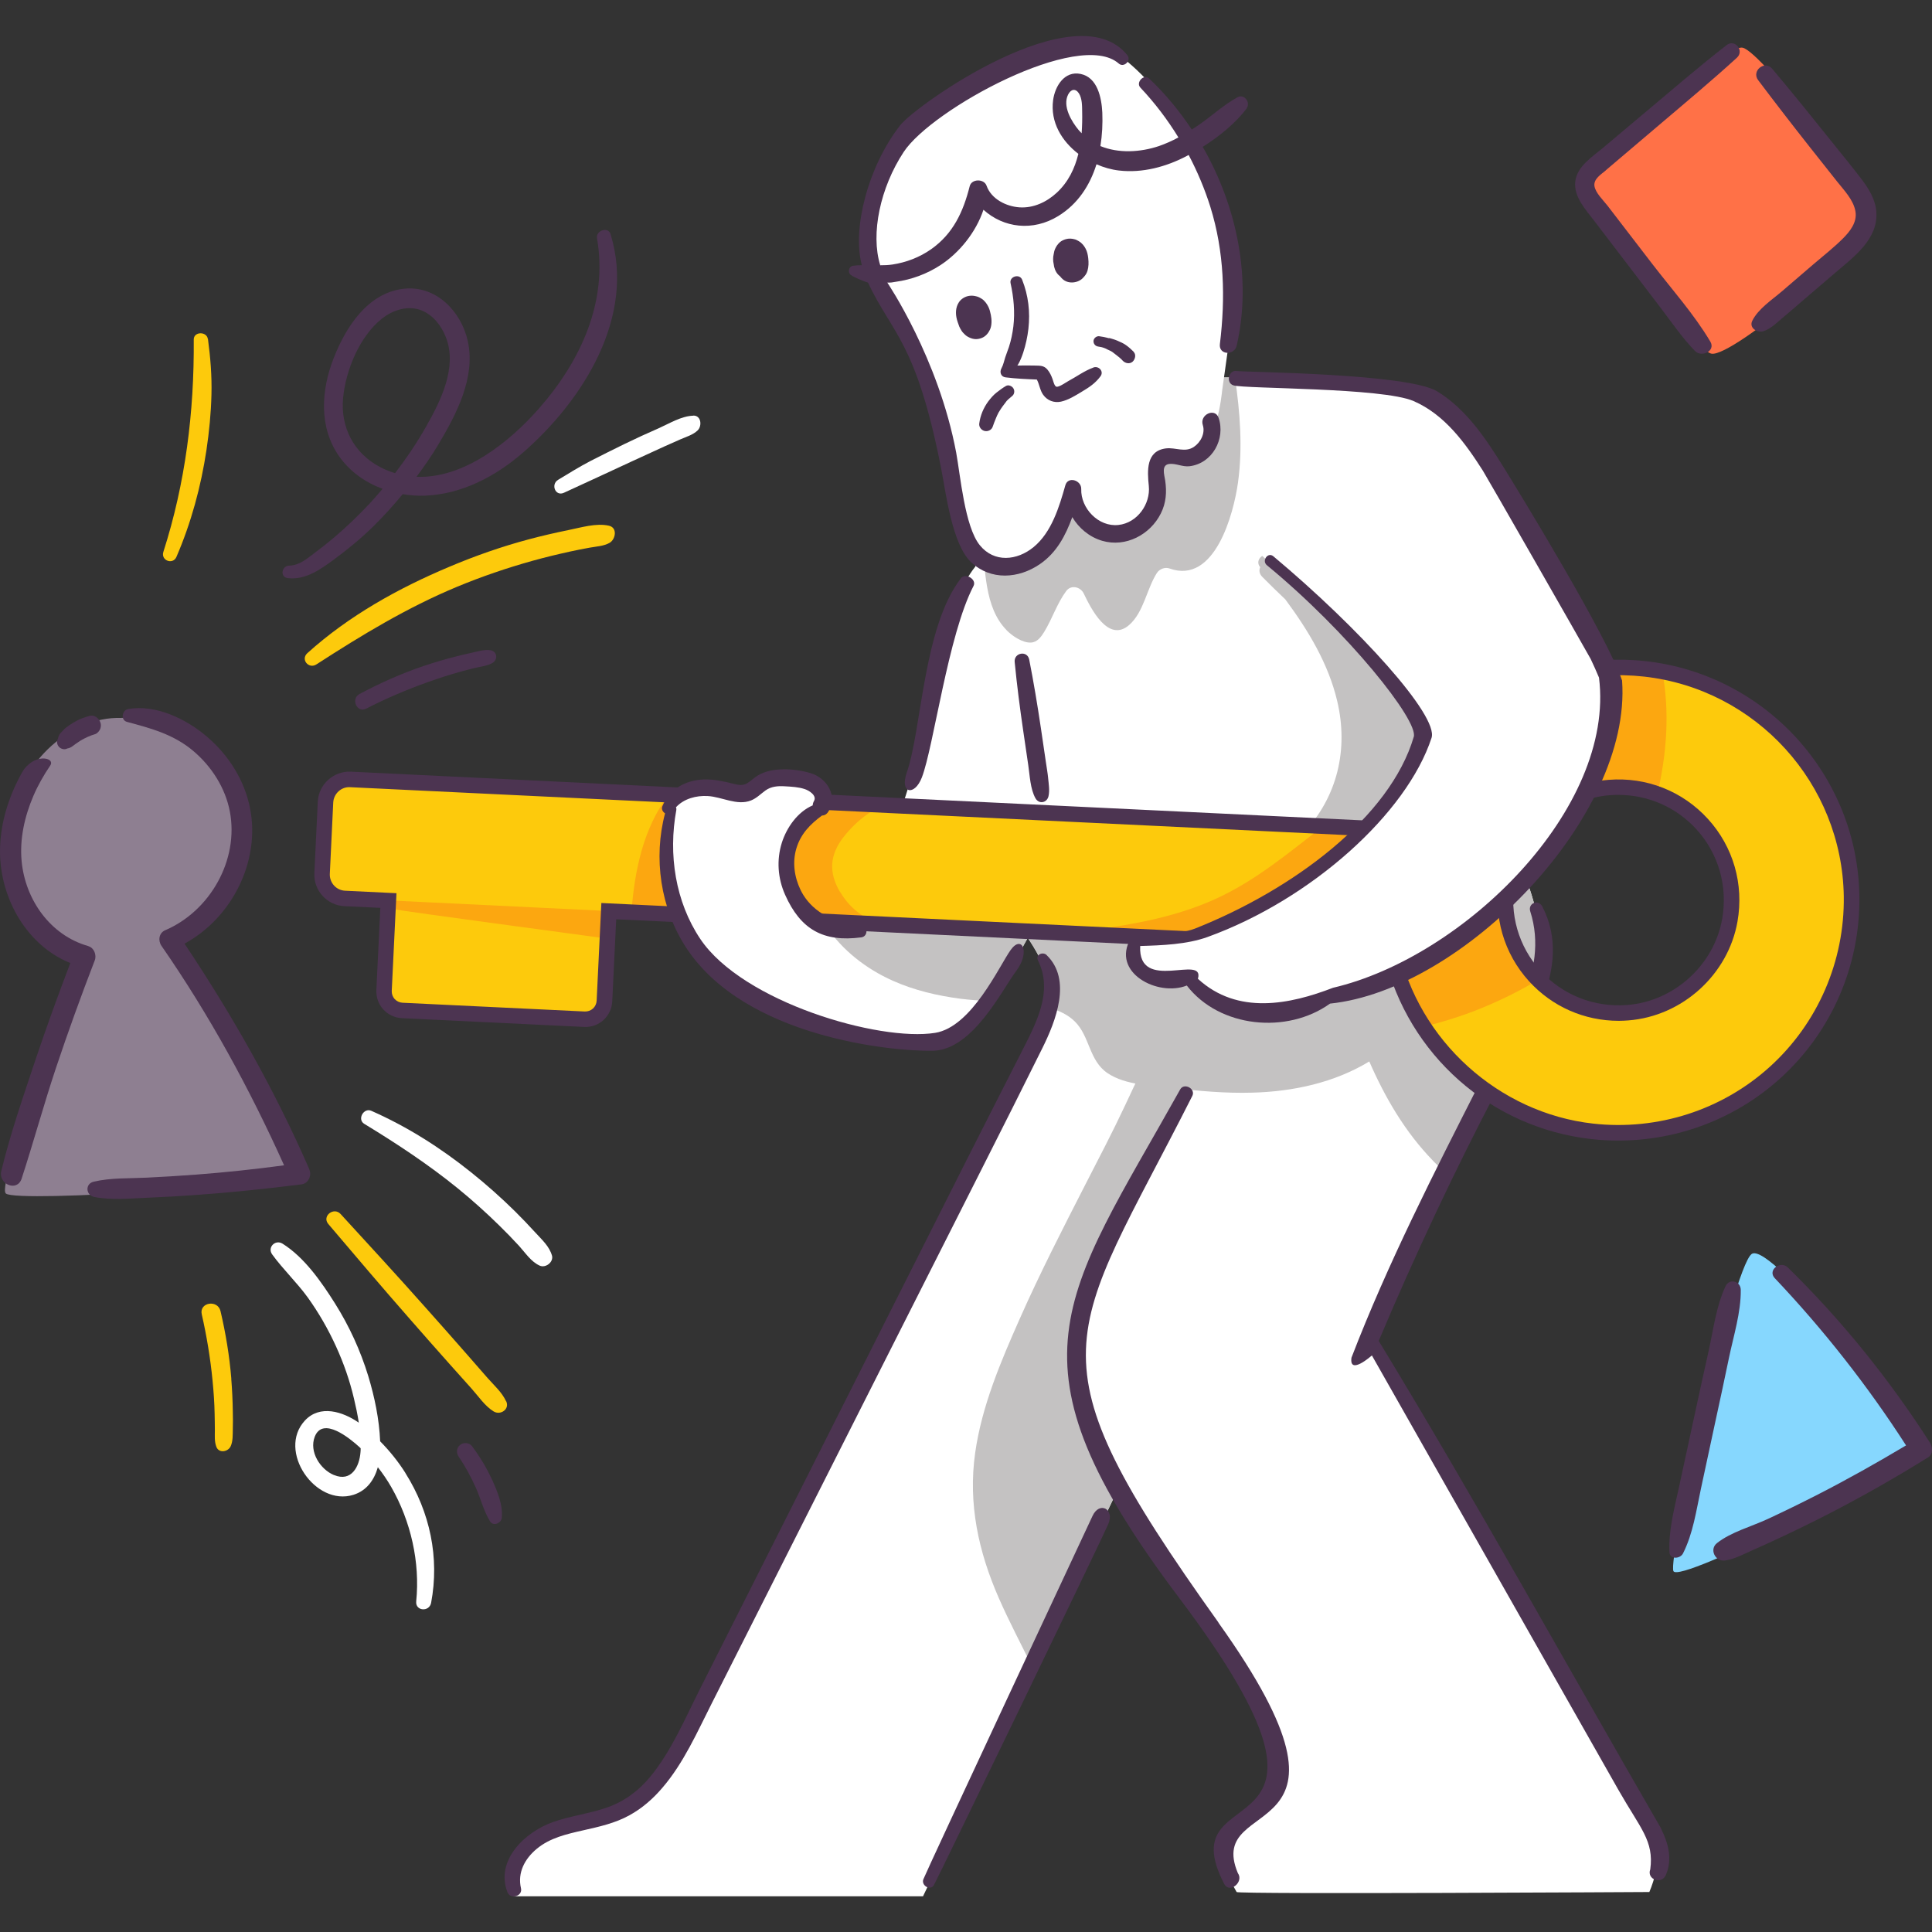 <svg width="56" height="56" viewBox="0 0 56 56" fill="none" xmlns="http://www.w3.org/2000/svg">
<rect x="0" y="0" width="56" height="56" fill="#333333" stroke="none"/>
<g clip-path="url(#clip0_2_452)">
<path d="M35.841 54.841C35.882 54.911 47.807 54.841 47.807 54.841C47.807 54.841 48.165 54.034 48.066 53.344C47.967 52.654 39.693 38.737 39.693 38.737C39.693 38.737 43.518 30.711 44.344 29.266C45.171 27.82 44.268 25.574 44.268 25.574C44.268 25.574 44.572 12.818 41.265 11.502C40.398 11.159 35.891 10.72 33.432 11.069C30.768 11.446 30.136 12.687 28.999 14.304C27.18 16.894 28.582 25.565 29.397 26.633C31.189 28.982 30.424 29.472 28.999 32.181C27.574 34.891 19.892 50.682 18.811 51.975C17.852 53.126 14.468 52.458 14.883 54.965H26.754L32.371 43.234C32.371 43.234 36.174 48.438 36.748 50.091C37.879 53.339 34.215 51.999 35.843 54.839L35.841 54.841Z" fill="white"/>
<path d="M34.362 31.188C34.359 31.152 34.353 31.118 34.346 31.082C34.333 31.008 34.312 30.931 34.288 30.86C34.233 30.704 34.157 30.558 34.067 30.419C33.952 30.239 33.819 30.073 33.675 29.915C33.286 30.605 32.948 31.318 32.612 32.038C32.25 32.811 31.854 33.566 31.464 34.326C30.805 35.614 30.143 36.903 29.557 38.227C29.006 39.47 28.456 40.761 28.265 42.116C28.058 43.587 28.36 44.974 28.952 46.323C29.251 47.004 29.6 47.663 29.929 48.33L32.315 43.348C32.155 42.982 32.009 42.613 31.876 42.251C31.536 41.314 31.302 40.336 31.255 39.337C31.207 38.308 31.455 37.415 31.905 36.498C32.401 35.493 33.006 34.529 33.45 33.501C33.725 32.865 33.977 32.163 34.452 31.646C34.411 31.606 34.377 31.556 34.362 31.496C34.342 31.419 34.357 31.334 34.355 31.253C34.355 31.23 34.355 31.208 34.355 31.188C34.355 31.195 34.359 31.226 34.355 31.188H34.362Z" fill="#C4C2C2"/>
<path d="M41.532 33.643C41.665 33.778 41.805 33.913 41.951 34.043C42.94 32.006 43.962 29.933 44.344 29.266C45.171 27.82 44.268 25.574 44.268 25.574C44.268 25.574 44.318 23.53 44.162 20.997C43.811 20.832 43.458 20.671 43.115 20.491C42.451 20.142 41.821 19.726 41.208 19.295C39.799 18.299 38.477 17.184 37.003 16.284C36.987 16.275 36.971 16.269 36.955 16.262C36.926 16.228 36.895 16.192 36.865 16.159C36.681 15.947 36.345 16.215 36.523 16.435L36.528 16.442C36.489 16.527 36.498 16.628 36.588 16.721C36.807 16.943 37.03 17.159 37.257 17.375C37.919 18.27 38.502 19.232 38.759 20.318C39.09 21.716 38.77 23.096 37.777 24.149C36.793 25.192 35.415 25.716 34.031 25.963C32.464 26.244 30.834 26.269 29.244 26.208C29.222 26.208 29.201 26.206 29.179 26.206C29.253 26.397 29.328 26.545 29.397 26.637C30.269 27.779 30.534 28.483 30.415 29.214C30.69 29.29 30.949 29.407 31.151 29.605C31.595 30.039 31.559 30.743 32.108 31.109C32.633 31.458 33.371 31.46 33.974 31.532C34.747 31.624 35.523 31.694 36.303 31.671C37.484 31.64 38.68 31.381 39.689 30.767C40.15 31.82 40.727 32.811 41.535 33.643H41.532Z" fill="#C4C2C2"/>
<path d="M29.893 26.999C29.24 28.18 28.31 29.875 27.292 30.214C26.275 30.554 22.76 29.596 21.385 28.62C20.009 27.644 19.009 26.098 19.437 23.436C19.437 23.436 19.487 22.808 20.23 22.808C20.973 22.808 21.335 23.173 21.612 23.033C21.889 22.894 22.366 22.456 23.019 22.588C23.672 22.721 24.026 22.921 23.875 23.236C23.724 23.55 22.819 23.998 22.805 25.066C22.792 26.134 23.672 27.089 24.741 26.963C24.856 26.95 25.628 25.081 26.324 22.835C26.777 21.379 27.002 19.398 27.421 18.168C27.86 16.878 28.321 16.268 28.477 16.266C30.075 16.259 29.893 26.999 29.893 26.999Z" fill="white"/>
<path d="M28.657 29.02C29.127 28.386 29.548 27.622 29.893 26.999C29.893 26.999 29.897 26.709 29.899 26.226C29.681 26.221 29.463 26.215 29.244 26.206C27.918 26.154 26.594 26.021 25.286 25.808C25.007 26.514 24.798 26.954 24.741 26.961C24.458 26.995 24.19 26.95 23.947 26.849C24.415 27.543 25.102 28.081 25.878 28.427C26.502 28.706 27.177 28.863 27.855 28.951C28.123 28.984 28.391 29.002 28.659 29.018L28.657 29.02Z" fill="#C4C2C2"/>
<path d="M29.177 18.268C29.337 18.43 29.638 18.639 29.884 18.625C30.066 18.616 30.179 18.459 30.267 18.315C30.503 17.93 30.636 17.494 30.906 17.13C31.046 16.941 31.32 17.011 31.412 17.202C31.617 17.627 32.119 18.648 32.73 18.115C33.153 17.744 33.238 17.069 33.533 16.608C33.608 16.492 33.767 16.431 33.9 16.478C35.211 16.95 35.758 14.895 35.884 13.985C36.023 12.98 35.944 11.95 35.796 10.941C34.931 10.936 34.103 10.972 33.43 11.069C30.766 11.447 30.134 12.688 28.997 14.304C28.76 14.641 28.578 15.084 28.443 15.597C28.576 16.487 28.517 17.596 29.177 18.265V18.268Z" fill="#C4C2C2"/>
<path d="M35.424 11.325C35.641 9.708 36.008 7.948 35.424 6.037C34.841 4.126 33.241 1.905 31.93 1.296C30.62 0.686 26.531 3.069 25.806 4.385C25.081 5.7 24.951 7.269 25.385 8.123C25.82 8.978 26.687 10.151 27.04 11.325C27.394 12.498 27.486 15.495 28.301 16.089C29.116 16.682 30.352 16.469 31.036 14.571C31.55 15.857 33.583 15.716 33.565 14.396C33.547 13.076 33.7 13.245 34.474 13.245C35.249 13.245 35.424 11.325 35.424 11.325Z" fill="white"/>
<path d="M35.319 47.031C29.686 39.145 30.96 38.893 34.562 31.761C34.659 31.559 34.328 31.377 34.211 31.573C30.811 37.661 28.976 39.416 34.173 46.309C40.029 54.077 33.785 51.328 35.485 54.608C35.636 54.898 36.066 54.554 35.879 54.291C34.893 51.934 40.083 53.706 35.316 47.033L35.319 47.031Z" fill="#4C3451"/>
<path d="M30.338 27.683C30.226 27.575 30.005 27.672 30.086 27.838C30.539 28.748 30.021 29.679 29.605 30.5C29.08 31.534 28.551 32.566 28.029 33.602C26.995 35.653 25.962 37.703 24.928 39.754L21.83 45.9C21.31 46.932 20.788 47.966 20.268 48.998C19.84 49.848 19.457 50.761 18.847 51.5C18.51 51.91 18.093 52.218 17.591 52.393C17.08 52.571 16.537 52.633 16.029 52.813C15.22 53.097 14.345 53.926 14.711 54.852C14.797 55.066 15.155 54.963 15.101 54.733C14.995 54.279 15.211 53.877 15.558 53.589C15.941 53.27 16.425 53.162 16.9 53.054C17.361 52.95 17.832 52.847 18.248 52.615C18.618 52.411 18.933 52.134 19.205 51.813C19.818 51.098 20.209 50.205 20.63 49.374L22.195 46.276C24.282 42.143 26.369 38.013 28.456 33.883C29.046 32.714 29.636 31.545 30.217 30.374C30.6 29.601 31.077 28.398 30.338 27.685V27.683Z" fill="#4C3451"/>
<path d="M31.667 43.941C31.462 44.382 26.855 54.231 26.763 54.474C26.696 54.652 26.968 54.816 27.069 54.641C27.189 54.434 31.926 44.636 32.124 44.177C32.313 43.739 31.869 43.505 31.667 43.941Z" fill="#4C3451"/>
<path d="M48.14 52.986C45.419 48.281 42.789 43.512 39.963 38.867C41.01 36.385 42.156 33.948 43.406 31.561C44.203 29.971 45.65 28.08 44.698 26.264C44.574 26.055 44.282 26.188 44.356 26.419C44.923 28.195 43.685 29.868 42.899 31.37C41.571 33.984 40.227 36.615 39.173 39.353C39.101 39.881 39.765 39.288 39.765 39.288C39.765 39.288 46.272 50.758 46.911 51.882C47.551 53.006 47.945 53.355 47.834 54.184C47.724 54.474 48.158 54.634 48.282 54.355C48.487 53.892 48.357 53.422 48.138 52.988L48.14 52.986Z" fill="#4C3451"/>
<path d="M50.768 36.351C50.218 36.792 48.336 45.155 48.505 45.54C48.674 45.924 55.194 42.581 55.48 42.064C55.766 41.547 51.319 35.908 50.768 36.351Z" fill="#86D7FE"/>
<path d="M49.611 10.252C50.227 10.353 54.147 7.053 54.185 6.329C54.224 5.605 51.069 1.504 50.513 1.383C49.957 1.261 45.882 4.676 45.862 5.29C45.842 5.904 49.068 10.162 49.611 10.252Z" fill="#FF7147"/>
<path d="M8.601 33.926C8.687 33.496 4.979 27.496 5.012 27.307C5.046 27.118 7.502 25.679 6.953 23.501C6.663 22.35 5.841 20.74 3.364 20.81C1.892 20.85 0.278 22.332 0.296 24.31C0.325 27.359 2.18 27.496 2.419 27.637C2.657 27.779 -0.17 34.324 0.172 34.596C0.514 34.868 8.516 34.355 8.601 33.928V33.926Z" fill="#8E7F91"/>
<path d="M17.263 22.928L11.976 22.674C11.671 22.659 11.413 22.894 11.398 23.198L11.132 28.708C11.118 29.012 11.352 29.27 11.657 29.285L16.944 29.54C17.248 29.554 17.506 29.32 17.521 29.016L17.787 23.505C17.802 23.201 17.567 22.943 17.263 22.928Z" fill="#FDCA0C"/>
<path d="M17.607 27.208L17.785 23.51C17.8 23.206 17.564 22.948 17.26 22.932L11.976 22.678C11.672 22.662 11.413 22.898 11.397 23.202L11.246 26.329C12.158 26.48 16.402 27.039 17.607 27.208Z" fill="#FCA710"/>
<path d="M19.561 26.453C19.381 26.057 19.264 25.639 19.212 25.205C19.178 24.928 19.169 24.647 19.187 24.371C19.198 24.193 19.226 23.98 19.298 23.793C19.298 23.701 19.304 23.609 19.322 23.519C19.361 23.341 19.469 23.181 19.61 23.044L10.159 22.588C9.779 22.57 9.454 22.862 9.436 23.244L9.337 25.315C9.319 25.695 9.612 26.019 9.995 26.037L19.586 26.5C19.579 26.484 19.57 26.466 19.563 26.45L19.561 26.453Z" fill="#FDCA0C"/>
<path d="M19.297 23.793C19.297 23.701 19.304 23.609 19.322 23.519C19.361 23.341 19.469 23.182 19.61 23.045L19.383 23.033C18.645 24.005 18.397 25.219 18.302 26.439L19.586 26.502C19.579 26.487 19.57 26.469 19.563 26.453C19.383 26.057 19.266 25.639 19.214 25.205C19.18 24.929 19.172 24.648 19.189 24.371C19.201 24.194 19.228 23.98 19.3 23.793H19.297Z" fill="#FCA710"/>
<path d="M41.328 24.092L23.947 23.254C23.715 23.676 23.006 24.061 22.882 24.474C22.729 24.987 23.03 25.596 23.289 26.017C23.445 26.268 23.609 26.518 23.87 26.675C23.893 26.689 23.917 26.7 23.942 26.711L41.163 27.541C41.544 27.559 41.868 27.267 41.886 26.884L41.985 24.814C42.003 24.434 41.71 24.11 41.328 24.092Z" fill="#FDCA0C"/>
<path d="M24.348 25.855C24.014 25.288 24.046 24.778 24.456 24.256C24.651 24.007 24.877 23.788 25.136 23.604C25.259 23.516 25.385 23.433 25.523 23.368C25.552 23.355 25.579 23.346 25.608 23.332L23.949 23.251C23.717 23.674 23.008 24.058 22.884 24.472C22.731 24.985 23.033 25.594 23.292 26.014C23.447 26.266 23.611 26.516 23.872 26.673C23.895 26.686 23.92 26.698 23.945 26.709L25.433 26.781C24.973 26.556 24.624 26.316 24.352 25.852L24.348 25.855Z" fill="#FCA710"/>
<path d="M41.328 24.092L38.347 23.948C38.331 23.962 38.313 23.973 38.297 23.986C38 24.22 37.703 24.456 37.401 24.686C36.753 25.18 36.104 25.641 35.366 25.994C34.173 26.565 32.892 26.79 31.593 26.968C31.39 26.995 31.185 27.024 30.982 27.049L41.163 27.539C41.544 27.557 41.868 27.264 41.886 26.882L41.985 24.812C42.003 24.432 41.71 24.108 41.328 24.09V24.092Z" fill="#FCA710"/>
<path d="M47.677 19.389C43.617 18.935 40.098 22.125 40.159 26.203C40.209 29.567 42.802 32.419 46.15 32.793C50.209 33.247 53.728 30.057 53.668 25.978C53.618 22.615 51.024 19.762 47.677 19.389ZM47.181 29.355C45.027 29.521 43.311 27.635 43.685 25.511C43.939 24.063 45.175 22.941 46.643 22.829C48.798 22.662 50.513 24.549 50.14 26.673C49.885 28.121 48.649 29.241 47.181 29.355Z" fill="#FDCA0C"/>
<path d="M42.883 29.245C43.462 29.011 44.045 28.728 44.594 28.395C43.876 27.673 43.491 26.626 43.687 25.506C43.941 24.058 45.178 22.936 46.645 22.824C47.141 22.786 47.609 22.86 48.039 23.017C48.312 21.846 48.402 20.645 48.183 19.465C48.017 19.434 47.85 19.407 47.679 19.387C43.62 18.932 40.101 22.122 40.161 26.201C40.182 27.503 40.582 28.726 41.26 29.76C41.812 29.625 42.354 29.458 42.888 29.243L42.883 29.245Z" fill="#FCA710"/>
<path d="M19.561 26.452C19.534 26.394 19.511 26.333 19.487 26.273L17.431 26.174L17.294 29.006C17.289 29.094 17.251 29.175 17.188 29.233C17.123 29.292 17.039 29.321 16.952 29.319L11.668 29.065C11.58 29.06 11.501 29.022 11.44 28.959C11.382 28.894 11.352 28.811 11.355 28.723L11.492 25.89L10.004 25.818C9.747 25.807 9.549 25.587 9.56 25.331L9.659 23.26C9.673 23.004 9.893 22.801 10.148 22.817L19.435 23.264C19.543 23.091 19.709 22.943 19.899 22.837L10.17 22.367C9.668 22.345 9.236 22.734 9.211 23.237L9.112 25.308C9.087 25.812 9.479 26.241 9.983 26.266L11.024 26.315L10.909 28.698C10.9 28.905 10.97 29.105 11.109 29.258C11.249 29.411 11.44 29.501 11.647 29.512L16.931 29.766C17.138 29.777 17.339 29.706 17.492 29.566C17.645 29.427 17.735 29.236 17.746 29.029L17.861 26.646L19.692 26.733C19.646 26.639 19.606 26.544 19.563 26.452H19.561Z" fill="#4C3451"/>
<path d="M47.701 19.164C44.448 18.802 41.37 20.751 40.315 23.818L24.019 23.033C24.005 23.184 23.915 23.33 23.789 23.471L40.636 24.283L40.688 24.119C41.625 21.16 44.554 19.267 47.652 19.611C50.905 19.973 53.393 22.712 53.443 25.98C53.469 27.86 52.691 29.658 51.304 30.917C49.917 32.176 48.048 32.777 46.177 32.568C43.437 32.262 41.114 30.157 40.531 27.453L40.495 27.284L23.625 26.471C23.699 26.547 23.776 26.619 23.87 26.675C24.064 26.792 24.28 26.841 24.474 26.963L40.13 27.718C40.819 30.571 43.208 32.691 46.128 33.017C46.389 33.047 46.65 33.06 46.909 33.06C48.64 33.06 50.318 32.422 51.608 31.25C53.091 29.906 53.924 27.981 53.895 25.974C53.843 22.48 51.182 19.553 47.704 19.164H47.701Z" fill="#4C3451"/>
<path d="M47.199 29.577C48.762 29.456 50.092 28.251 50.362 26.711C50.552 25.63 50.241 24.546 49.507 23.739C48.773 22.932 47.724 22.516 46.627 22.604C45.065 22.725 43.734 23.93 43.464 25.47C43.275 26.551 43.586 27.635 44.32 28.442C44.991 29.18 45.925 29.589 46.92 29.589C47.012 29.589 47.107 29.584 47.199 29.577ZM44.653 28.139C44.014 27.435 43.743 26.491 43.908 25.546C44.144 24.204 45.301 23.154 46.661 23.049C46.742 23.042 46.826 23.04 46.907 23.04C47.773 23.04 48.588 23.397 49.174 24.04C49.813 24.744 50.083 25.688 49.919 26.632C49.683 27.974 48.525 29.024 47.166 29.13C46.209 29.206 45.292 28.842 44.653 28.139Z" fill="#4C3451"/>
<path d="M32.907 27.272C32.883 27.321 32.547 28.639 34.499 28.378C34.499 28.378 36.172 30.203 38.38 28.938C40.209 28.801 42.996 27.024 44.849 24.752C46.702 22.479 46.765 19.704 46.765 19.704C46.765 19.704 43.966 14.695 42.933 13.178C41.9 11.66 34.375 14.198 36.676 16.195C38.977 18.191 41.278 20.676 41.292 21.274C41.305 21.872 39.79 24.635 36.08 26.503C34.227 27.436 32.907 27.274 32.907 27.274V27.272Z" fill="white"/>
<path d="M28.72 9.128C28.704 9.047 28.684 8.964 28.648 8.892C28.605 8.804 28.537 8.71 28.452 8.658C28.411 8.633 28.369 8.609 28.321 8.595C28.242 8.573 28.177 8.564 28.096 8.575C27.979 8.591 27.862 8.66 27.797 8.757C27.695 8.91 27.691 9.094 27.738 9.267C27.752 9.315 27.767 9.362 27.785 9.409C27.797 9.447 27.812 9.486 27.833 9.522C27.858 9.564 27.882 9.611 27.918 9.647C27.952 9.683 27.99 9.722 28.033 9.749C28.101 9.789 28.164 9.816 28.242 9.827C28.317 9.836 28.389 9.823 28.456 9.796C28.567 9.753 28.645 9.661 28.695 9.555C28.753 9.425 28.747 9.265 28.72 9.128Z" fill="#4C3451"/>
<path d="M31.543 7.483C31.532 7.386 31.512 7.287 31.464 7.202C31.422 7.125 31.383 7.078 31.313 7.019C31.282 6.995 31.244 6.977 31.21 6.959C31.194 6.95 31.178 6.943 31.16 6.939C31.068 6.912 30.98 6.907 30.888 6.934C30.825 6.954 30.764 6.981 30.715 7.026C30.654 7.085 30.62 7.132 30.584 7.211C30.561 7.26 30.55 7.316 30.541 7.37C30.519 7.462 30.521 7.559 30.541 7.651C30.552 7.761 30.593 7.874 30.667 7.955C30.685 7.973 30.703 7.991 30.724 8.006C30.748 8.038 30.775 8.067 30.805 8.094C30.924 8.2 31.102 8.211 31.246 8.153C31.295 8.132 31.345 8.103 31.381 8.065C31.442 8.004 31.496 7.937 31.52 7.854C31.557 7.728 31.557 7.611 31.543 7.483Z" fill="#4C3451"/>
<path d="M31.689 10.655C31.426 10.751 31.205 10.918 30.958 11.05C30.892 11.086 30.688 11.232 30.618 11.208C30.559 11.187 30.528 11.041 30.51 10.992C30.474 10.891 30.429 10.794 30.359 10.711C30.255 10.589 30.143 10.601 29.996 10.596C29.825 10.592 29.656 10.592 29.488 10.596C29.494 10.587 29.501 10.578 29.508 10.567C29.573 10.457 29.618 10.34 29.659 10.218C29.731 9.996 29.782 9.764 29.809 9.53C29.863 9.04 29.809 8.566 29.627 8.107C29.553 7.923 29.249 8.013 29.292 8.209C29.382 8.615 29.422 9.047 29.373 9.461C29.348 9.665 29.307 9.865 29.244 10.059C29.21 10.162 29.168 10.261 29.136 10.362C29.102 10.466 29.082 10.578 29.028 10.675C28.967 10.785 29.01 10.922 29.148 10.938C29.449 10.976 29.751 10.989 30.053 11.001C30.129 11.138 30.143 11.316 30.239 11.446C30.361 11.612 30.55 11.684 30.753 11.642C30.969 11.594 31.174 11.464 31.361 11.351C31.572 11.226 31.752 11.106 31.899 10.906C32.005 10.762 31.845 10.596 31.692 10.652L31.689 10.655Z" fill="#4C3451"/>
<path d="M32.86 10.196C32.793 10.129 32.721 10.063 32.642 10.007C32.563 9.949 32.471 9.911 32.381 9.872C32.342 9.857 32.304 9.841 32.264 9.83C32.243 9.823 32.223 9.816 32.203 9.812C32.189 9.809 32.173 9.805 32.16 9.8H32.124L32.113 9.796C32.113 9.796 32.09 9.789 32.079 9.787C32.05 9.78 32.02 9.773 31.991 9.767C31.948 9.758 31.905 9.751 31.86 9.746C31.782 9.737 31.701 9.803 31.696 9.881C31.692 9.967 31.748 10.032 31.831 10.045C31.854 10.05 31.876 10.052 31.899 10.057L31.919 10.061L31.942 10.066C31.982 10.077 32.02 10.09 32.059 10.108C32.079 10.12 32.099 10.131 32.122 10.14C32.135 10.147 32.146 10.151 32.16 10.158C32.162 10.158 32.167 10.16 32.169 10.162C32.218 10.183 32.273 10.221 32.313 10.257C32.356 10.293 32.401 10.324 32.444 10.36C32.464 10.378 32.484 10.396 32.504 10.414L32.509 10.419C32.52 10.43 32.531 10.441 32.543 10.455C32.615 10.531 32.741 10.56 32.829 10.484C32.903 10.416 32.939 10.279 32.858 10.198L32.86 10.196Z" fill="#4C3451"/>
<path d="M29.373 11.255C29.332 11.19 29.231 11.143 29.157 11.188C29.058 11.246 28.967 11.313 28.877 11.385C28.79 11.455 28.713 11.545 28.645 11.635C28.506 11.824 28.414 12.044 28.384 12.278C28.371 12.377 28.445 12.469 28.54 12.492C28.632 12.514 28.742 12.465 28.774 12.368C28.803 12.278 28.839 12.193 28.875 12.105C28.893 12.06 28.913 12.017 28.936 11.975C28.936 11.977 28.934 11.979 28.931 11.981C28.931 11.979 28.936 11.975 28.936 11.972C28.943 11.957 28.943 11.959 28.94 11.963C28.943 11.959 28.945 11.954 28.949 11.95C28.963 11.927 28.974 11.907 28.988 11.887C29.037 11.806 29.096 11.732 29.152 11.658C29.159 11.649 29.168 11.637 29.174 11.628C29.179 11.621 29.179 11.621 29.179 11.621C29.193 11.606 29.208 11.592 29.224 11.576C29.26 11.543 29.298 11.511 29.337 11.48C29.404 11.428 29.418 11.327 29.373 11.257V11.255Z" fill="#4C3451"/>
<path d="M28.931 11.972C28.931 11.972 28.936 11.963 28.938 11.961C28.938 11.963 28.936 11.965 28.934 11.97L28.931 11.972Z" fill="#4C3451"/>
<path d="M47.019 19.733C46.605 18.481 44.124 14.416 43.575 13.53C43.066 12.71 42.501 11.862 41.661 11.345C40.801 10.817 36.059 10.79 35.85 10.754C35.611 10.713 35.521 11.098 35.753 11.17C36.098 11.275 40.067 11.23 40.976 11.626C41.879 12.02 42.471 12.842 42.983 13.645C43.104 13.836 45.797 18.546 46.107 19.101C46.191 19.279 46.272 19.459 46.348 19.641C46.823 23.438 42.435 27.744 38.639 28.631C37.392 29.113 35.875 29.43 34.722 28.371C34.936 27.636 32.979 28.796 33.049 27.42C33.682 27.402 34.402 27.375 34.997 27.161C38.014 26.069 40.774 23.58 41.494 21.388C41.704 20.749 39.398 18.207 36.91 16.125C36.751 15.99 36.564 16.253 36.721 16.383C39.094 18.337 41.116 20.887 40.979 21.356C40.294 23.686 37.496 25.779 34.641 26.914C34.06 27.145 33.333 26.934 32.777 27.197C32.194 28.186 33.556 28.901 34.4 28.566C35.346 29.794 37.307 29.983 38.552 29.09C42.406 28.692 47.298 23.679 47.017 19.733H47.019Z" fill="#4C3451"/>
<path d="M36.134 3.137C36.258 2.973 36.064 2.712 35.873 2.818C35.476 3.033 35.143 3.346 34.774 3.602C34.7 3.654 34.623 3.706 34.544 3.755C34.184 3.213 33.772 2.712 33.308 2.276C33.157 2.132 32.912 2.39 33.056 2.541C33.47 2.979 33.84 3.467 34.157 3.984C33.977 4.081 33.788 4.166 33.592 4.234C33.049 4.416 32.421 4.45 31.896 4.234C31.948 3.912 31.964 3.582 31.951 3.263C31.93 2.842 31.816 2.244 31.322 2.143C30.854 2.046 30.579 2.498 30.525 2.903C30.44 3.537 30.773 4.088 31.257 4.459C31.154 4.881 30.967 5.273 30.634 5.583C30.341 5.855 29.958 6.037 29.55 6.01C29.161 5.983 28.733 5.769 28.596 5.383C28.524 5.176 28.161 5.178 28.107 5.398C27.921 6.136 27.63 6.774 26.986 7.226C26.655 7.458 26.27 7.606 25.869 7.667C25.75 7.685 25.631 7.689 25.514 7.689C25.23 6.772 25.516 5.434 26.194 4.405C27.006 3.166 31.284 0.835 32.428 1.842C32.576 1.972 32.799 1.756 32.678 1.601C31.192 -0.249 26.538 3.054 26.088 3.636C25.158 4.834 24.703 6.619 24.976 7.665C24.976 7.671 24.976 7.68 24.976 7.687C24.892 7.687 24.811 7.692 24.728 7.703C24.6 7.719 24.561 7.898 24.665 7.973C24.764 8.042 25.041 8.157 25.158 8.191C25.869 9.695 26.554 9.899 27.277 13.564C27.416 14.274 27.594 15.776 28.15 16.298C28.72 16.833 29.53 16.774 30.145 16.349C30.629 16.017 30.888 15.518 31.081 14.989C31.273 15.311 31.575 15.565 31.946 15.675C32.626 15.875 33.34 15.5 33.648 14.881C33.801 14.576 33.822 14.263 33.774 13.93C33.749 13.76 33.65 13.47 33.9 13.447C34.089 13.429 34.276 13.537 34.477 13.514C35.141 13.436 35.526 12.719 35.323 12.114C35.22 11.806 34.765 12.017 34.864 12.321C34.94 12.557 34.801 12.824 34.603 12.955C34.344 13.126 34.078 12.964 33.797 12.997C33.214 13.069 33.254 13.649 33.299 14.086C33.351 14.609 32.966 15.156 32.421 15.216C31.843 15.282 31.322 14.735 31.34 14.173C31.347 13.921 30.955 13.793 30.879 14.068C30.703 14.693 30.48 15.43 29.96 15.857C29.481 16.251 28.817 16.318 28.4 15.803C27.963 15.264 27.837 13.778 27.716 13.121C27.202 10.376 25.719 8.191 25.719 8.191C25.869 8.191 25.822 8.189 25.962 8.168C26.423 8.105 26.869 7.939 27.259 7.685C27.81 7.325 28.29 6.729 28.506 6.08C29.089 6.608 29.94 6.714 30.674 6.262C31.244 5.913 31.593 5.369 31.782 4.762C31.993 4.854 32.214 4.917 32.43 4.942C33.112 5.023 33.81 4.834 34.411 4.515C34.425 4.508 34.441 4.499 34.454 4.492C34.709 4.976 34.92 5.479 35.082 5.994C35.487 7.298 35.523 8.627 35.359 9.974C35.321 10.293 35.776 10.313 35.846 10.019C36.289 8.085 35.857 5.992 34.862 4.256C35.343 3.953 35.809 3.575 36.14 3.139L36.134 3.137ZM31.268 3.773C31.057 3.521 30.791 3.076 30.96 2.741C31.041 2.581 31.174 2.557 31.271 2.703C31.367 2.851 31.365 3.065 31.367 3.233C31.372 3.44 31.367 3.652 31.352 3.863C31.322 3.834 31.295 3.805 31.268 3.773Z" fill="#4C3451"/>
<path d="M27.849 16.767C26.754 18.197 26.723 21.124 26.282 22.397C26.072 22.999 26.507 23.089 26.721 22.534C27.063 21.644 27.482 18.395 28.218 16.985C28.319 16.792 27.981 16.59 27.846 16.767H27.849Z" fill="#4C3451"/>
<path d="M29.292 27.539C28.961 28.004 28.166 29.769 27.105 29.938C25.485 30.196 21.531 29.05 20.299 27.217C19.577 26.14 19.365 24.767 19.604 23.474C19.608 23.445 19.604 23.422 19.593 23.4C19.82 23.15 20.182 23.054 20.516 23.074C20.923 23.096 21.364 23.362 21.767 23.202C21.932 23.137 22.047 23.013 22.188 22.912C22.353 22.793 22.549 22.779 22.747 22.791C22.938 22.802 23.143 22.811 23.325 22.872C23.445 22.91 23.688 23.056 23.593 23.22C23.569 23.261 23.559 23.303 23.557 23.344C23.118 23.533 22.801 23.987 22.661 24.43C22.506 24.927 22.544 25.459 22.756 25.934C23.206 26.945 23.866 27.314 24.964 27.17C25.178 27.143 25.156 26.815 24.951 26.804C23.888 26.75 23.397 26.197 23.204 25.794C23.024 25.421 22.963 24.989 23.084 24.589C23.21 24.171 23.483 23.89 23.827 23.638C23.895 23.638 23.96 23.605 24.01 23.526C24.294 23.072 23.971 22.555 23.499 22.411C23.046 22.274 22.378 22.224 21.961 22.48C21.86 22.543 21.774 22.627 21.675 22.692C21.542 22.779 21.418 22.757 21.272 22.721C20.982 22.649 20.698 22.582 20.396 22.593C19.865 22.615 19.406 22.872 19.198 23.371C19.165 23.454 19.21 23.533 19.277 23.575C18.935 24.861 19.138 26.327 19.896 27.48C21.599 30.066 25.845 30.48 27.04 30.457C28.197 30.437 29.051 28.681 29.451 28.15C29.877 27.588 29.618 27.08 29.292 27.539Z" fill="#4C3451"/>
<path d="M8.97 33.901C7.968 31.603 6.739 29.434 5.348 27.352C6.717 26.612 7.552 24.973 7.248 23.429C7.088 22.615 6.627 21.887 5.998 21.352C5.4 20.841 4.522 20.412 3.716 20.551C3.538 20.583 3.486 20.87 3.68 20.924C4.382 21.113 5.028 21.284 5.598 21.763C6.131 22.213 6.532 22.835 6.663 23.526C6.928 24.928 6.091 26.405 4.789 26.963C4.603 27.042 4.576 27.267 4.681 27.417C6.066 29.414 7.239 31.563 8.234 33.777C7.383 33.892 6.532 33.982 5.677 34.047C5.201 34.083 4.724 34.112 4.247 34.135C3.743 34.16 3.207 34.135 2.716 34.252C2.461 34.31 2.484 34.645 2.732 34.695C3.216 34.791 3.743 34.74 4.233 34.719C4.729 34.699 5.224 34.67 5.719 34.634C6.728 34.562 7.732 34.456 8.736 34.33C8.937 34.306 9.042 34.076 8.966 33.901H8.97Z" fill="#4C3451"/>
<path d="M2.565 27.424C1.46 27.116 0.732 26.08 0.627 24.962C0.566 24.313 0.714 23.661 0.969 23.067C1.102 22.757 1.268 22.467 1.457 22.188C1.617 21.95 0.96 21.813 0.631 22.404C0.235 23.119 -0.015 23.926 0.001 24.751C0.028 26.075 0.789 27.411 2.038 27.914C1.68 28.852 1.338 29.796 1.018 30.749C0.667 31.802 0.3 32.863 0.037 33.942C-0.056 34.324 0.496 34.56 0.627 34.164C0.971 33.108 1.264 32.031 1.615 30.977C1.968 29.92 2.347 28.874 2.747 27.836C2.806 27.685 2.727 27.471 2.563 27.427L2.565 27.424Z" fill="#4C3451"/>
<path d="M2.91 20.943C2.874 20.821 2.734 20.713 2.601 20.749C2.464 20.788 2.331 20.83 2.207 20.9C2.137 20.938 2.07 20.981 2.002 21.026C1.939 21.071 1.867 21.118 1.822 21.181L1.869 21.131C1.829 21.172 1.788 21.212 1.75 21.255C1.712 21.296 1.694 21.345 1.683 21.399C1.678 21.413 1.673 21.424 1.667 21.437C1.635 21.512 1.662 21.604 1.719 21.658C1.775 21.712 1.872 21.736 1.944 21.698C1.948 21.698 1.95 21.694 1.955 21.694C2.009 21.687 2.061 21.66 2.104 21.628C2.137 21.604 2.171 21.577 2.207 21.552C2.252 21.523 2.297 21.491 2.342 21.462C2.473 21.386 2.615 21.32 2.761 21.278C2.822 21.26 2.887 21.181 2.907 21.123C2.928 21.064 2.93 21.006 2.912 20.945L2.91 20.943Z" fill="#4C3451"/>
<path d="M17.699 6.788C17.629 6.559 17.265 6.68 17.305 6.907C17.625 8.753 16.828 10.464 15.632 11.829C14.768 12.816 13.442 13.877 12.073 13.82C12.296 13.521 12.51 13.213 12.701 12.892C13.226 12.013 13.793 10.943 13.559 9.886C13.37 9.032 12.649 8.274 11.719 8.368C10.661 8.476 10.02 9.486 9.668 10.39C9.308 11.316 9.236 12.384 9.833 13.231C10.146 13.674 10.591 13.985 11.089 14.169C10.972 14.308 10.852 14.445 10.729 14.58C10.4 14.931 10.049 15.271 9.682 15.581C9.506 15.729 9.326 15.873 9.141 16.01C8.912 16.181 8.687 16.388 8.385 16.395C8.155 16.401 8.108 16.736 8.351 16.759C8.858 16.811 9.283 16.509 9.671 16.224C10.078 15.925 10.47 15.603 10.83 15.248C11.127 14.956 11.406 14.646 11.672 14.324C11.886 14.358 12.102 14.376 12.316 14.367C13.383 14.326 14.367 13.809 15.159 13.119C16.907 11.597 18.433 9.173 17.697 6.786L17.699 6.788ZM11.021 13.539C10.258 13.144 9.864 12.384 9.945 11.534C10.022 10.731 10.42 9.758 11.062 9.243C11.386 8.982 11.836 8.836 12.237 9.005C12.57 9.146 12.802 9.457 12.928 9.785C13.259 10.648 12.775 11.617 12.354 12.359C12.086 12.831 11.782 13.283 11.451 13.715C11.307 13.67 11.163 13.614 11.019 13.539H11.021Z" fill="#4C3451"/>
<path d="M6.025 9.827C5.994 9.6 5.613 9.605 5.616 9.843C5.631 11.943 5.377 13.995 4.735 15.998C4.657 16.246 5.01 16.381 5.114 16.142C5.541 15.151 5.825 14.108 5.985 13.04C6.064 12.509 6.116 11.976 6.129 11.441C6.143 10.891 6.1 10.371 6.028 9.827H6.025Z" fill="#FDCA0C"/>
<path d="M14.214 18.847C14.043 18.82 13.863 18.879 13.696 18.915C13.543 18.948 13.39 18.984 13.237 19.023C12.912 19.103 12.591 19.2 12.273 19.306C11.634 19.522 11.019 19.798 10.422 20.115C10.159 20.255 10.346 20.677 10.614 20.54C11.193 20.243 11.794 19.987 12.408 19.769C12.705 19.663 13.009 19.564 13.313 19.479C13.464 19.436 13.617 19.396 13.77 19.36C13.935 19.319 14.128 19.303 14.275 19.216C14.439 19.117 14.414 18.879 14.214 18.847Z" fill="#4C3451"/>
<path d="M17.654 15.239C17.278 15.152 16.839 15.293 16.463 15.367C16.085 15.444 15.709 15.531 15.337 15.63C14.552 15.839 13.779 16.109 13.03 16.426C11.546 17.049 10.105 17.852 8.91 18.931C8.705 19.115 8.95 19.403 9.173 19.257C10.476 18.414 11.803 17.609 13.241 17.011C13.96 16.712 14.693 16.462 15.443 16.253C15.799 16.154 16.159 16.067 16.519 15.988C16.708 15.947 16.898 15.909 17.087 15.875C17.28 15.839 17.496 15.833 17.67 15.734C17.841 15.635 17.906 15.298 17.654 15.239Z" fill="#FDCA0C"/>
<path d="M20.095 12.049C19.752 12.058 19.401 12.276 19.093 12.413C18.759 12.559 18.428 12.71 18.102 12.869C17.776 13.029 17.449 13.191 17.125 13.357C16.799 13.526 16.492 13.717 16.177 13.908C15.957 14.041 16.098 14.398 16.346 14.283C16.997 13.987 17.643 13.683 18.291 13.384C18.611 13.238 18.928 13.09 19.25 12.944C19.406 12.874 19.561 12.804 19.716 12.737C19.887 12.662 20.088 12.606 20.223 12.474C20.354 12.345 20.326 12.04 20.095 12.046V12.049Z" fill="white"/>
<path d="M15.999 36.394C15.925 36.127 15.707 35.933 15.522 35.731C15.331 35.52 15.132 35.315 14.93 35.113C14.524 34.713 14.099 34.335 13.655 33.98C12.764 33.267 11.807 32.658 10.762 32.197C10.542 32.1 10.346 32.446 10.558 32.575C11.492 33.143 12.413 33.75 13.264 34.441C13.687 34.785 14.092 35.149 14.479 35.529C14.673 35.72 14.862 35.913 15.045 36.113C15.227 36.313 15.391 36.57 15.641 36.684C15.815 36.765 16.053 36.581 15.999 36.39V36.394Z" fill="white"/>
<path d="M11.755 42.701C11.546 42.368 11.296 42.058 11.019 41.777C10.992 41.138 10.859 40.498 10.675 39.888C10.447 39.144 10.125 38.44 9.709 37.779C9.317 37.157 8.822 36.444 8.189 36.048C7.98 35.918 7.741 36.156 7.89 36.361C8.207 36.797 8.603 37.17 8.921 37.608C9.24 38.054 9.513 38.528 9.74 39.027C9.961 39.511 10.137 40.014 10.258 40.531C10.312 40.758 10.364 40.997 10.4 41.237C9.938 40.916 9.274 40.704 8.837 41.176C8.027 42.051 9.137 43.674 10.245 43.328C10.636 43.204 10.85 42.89 10.952 42.528C11.096 42.712 11.226 42.903 11.341 43.103C11.908 44.095 12.179 45.282 12.064 46.419C12.037 46.7 12.444 46.73 12.496 46.46C12.744 45.149 12.462 43.827 11.753 42.701H11.755ZM9.684 42.757C9.281 42.591 8.955 42.08 9.123 41.644C9.358 41.044 10.143 41.696 10.407 41.934C10.422 41.948 10.438 41.966 10.454 41.979C10.454 42.013 10.454 42.049 10.45 42.083C10.42 42.514 10.182 42.962 9.684 42.755V42.757Z" fill="white"/>
<path d="M14.669 40.617C14.552 40.358 14.317 40.151 14.131 39.94L13.532 39.254C13.133 38.795 12.728 38.344 12.325 37.889C11.517 36.979 10.695 36.086 9.873 35.189C9.675 34.974 9.324 35.25 9.515 35.477C10.301 36.403 11.087 37.33 11.888 38.242C12.278 38.685 12.665 39.13 13.059 39.569C13.261 39.796 13.464 40.023 13.667 40.248C13.865 40.468 14.054 40.756 14.308 40.911C14.507 41.032 14.779 40.848 14.673 40.617H14.669Z" fill="#FDCA0C"/>
<path d="M14.263 42.894C14.108 42.548 13.91 42.224 13.682 41.918C13.604 41.813 13.435 41.799 13.336 41.882C13.226 41.972 13.223 42.118 13.3 42.229C13.491 42.51 13.653 42.813 13.793 43.123C13.937 43.445 14.02 43.802 14.207 44.101C14.299 44.25 14.527 44.149 14.543 44C14.583 43.623 14.416 43.229 14.266 42.892L14.263 42.894Z" fill="#4C3451"/>
<path d="M6.705 39.962C6.651 39.301 6.543 38.65 6.392 38.004C6.311 37.66 5.769 37.748 5.848 38.096C5.992 38.728 6.098 39.371 6.161 40.017C6.192 40.336 6.215 40.655 6.221 40.974C6.226 41.134 6.226 41.293 6.228 41.453C6.228 41.619 6.212 41.779 6.271 41.936C6.345 42.132 6.609 42.085 6.685 41.923C6.755 41.772 6.744 41.59 6.748 41.426C6.753 41.255 6.753 41.084 6.748 40.911C6.744 40.594 6.728 40.277 6.703 39.96L6.705 39.962Z" fill="#FDCA0C"/>
<path d="M46.542 4.938C46.727 4.78 46.909 4.625 47.093 4.47C47.447 4.169 47.8 3.87 48.154 3.569C48.89 2.944 49.631 2.325 50.345 1.673C50.568 1.469 50.288 1.12 50.047 1.307C49.228 1.945 48.44 2.624 47.645 3.292C47.247 3.627 46.85 3.96 46.452 4.295C46.143 4.553 45.704 4.83 45.659 5.27C45.614 5.711 45.968 6.084 46.215 6.408C46.533 6.824 46.85 7.24 47.168 7.656C47.485 8.072 47.803 8.488 48.12 8.904C48.447 9.331 48.755 9.789 49.131 10.174C49.32 10.369 49.737 10.176 49.575 9.902C49.102 9.104 48.456 8.384 47.891 7.649L47.037 6.538C46.889 6.345 46.742 6.154 46.594 5.961C46.477 5.81 46.24 5.587 46.215 5.385C46.191 5.185 46.411 5.052 46.544 4.94L46.542 4.938Z" fill="#4C3451"/>
<path d="M54.388 6.147C54.363 5.787 54.17 5.472 53.956 5.191C53.69 4.841 53.407 4.499 53.132 4.155C52.551 3.429 51.968 2.705 51.369 1.994C51.151 1.736 50.759 2.055 50.961 2.323C51.455 2.979 51.957 3.629 52.465 4.272C52.727 4.6 52.986 4.928 53.247 5.259C53.449 5.513 53.722 5.792 53.78 6.122C53.839 6.441 53.618 6.716 53.404 6.927C53.143 7.185 52.85 7.415 52.571 7.653C52.267 7.914 51.961 8.177 51.657 8.438C51.362 8.692 50.966 8.946 50.79 9.299C50.689 9.506 50.939 9.656 51.112 9.6C51.322 9.535 51.493 9.362 51.659 9.222C51.842 9.069 52.02 8.914 52.2 8.759C52.533 8.474 52.866 8.19 53.197 7.905C53.728 7.451 54.442 6.934 54.386 6.147H54.388Z" fill="#4C3451"/>
<path d="M55.933 41.804C54.755 39.969 53.382 38.267 51.824 36.741C51.603 36.525 51.223 36.817 51.443 37.049C52.859 38.544 54.134 40.165 55.248 41.896C54.408 42.397 53.557 42.876 52.688 43.321C52.209 43.566 51.725 43.803 51.236 44.03C50.766 44.248 50.173 44.407 49.768 44.727C49.536 44.909 49.719 45.271 49.998 45.232C50.268 45.196 50.52 45.057 50.768 44.947C51.033 44.83 51.297 44.711 51.56 44.587C52.049 44.36 52.531 44.122 53.01 43.877C53.992 43.371 54.951 42.825 55.888 42.242C56.043 42.146 56.016 41.928 55.935 41.802L55.933 41.804Z" fill="#4C3451"/>
<path d="M50.014 37.285C49.743 37.862 49.662 38.548 49.523 39.169C49.376 39.823 49.235 40.477 49.093 41.131C48.951 41.785 48.809 42.44 48.669 43.094C48.534 43.721 48.361 44.344 48.39 44.989C48.402 45.214 48.703 45.183 48.782 45.028C49.075 44.45 49.167 43.784 49.302 43.153C49.44 42.521 49.575 41.887 49.71 41.255C49.847 40.623 49.984 39.992 50.115 39.358C50.248 38.717 50.464 38.042 50.457 37.388C50.455 37.132 50.126 37.042 50.014 37.285Z" fill="#4C3451"/>
<path d="M30.381 22.552C30.366 22.399 30.338 22.246 30.316 22.093C30.267 21.761 30.217 21.43 30.17 21.1C30.071 20.436 29.962 19.776 29.832 19.117C29.778 18.845 29.384 18.917 29.411 19.189C29.476 19.857 29.562 20.522 29.659 21.185C29.708 21.518 29.755 21.848 29.805 22.181C29.85 22.482 29.863 22.869 30.014 23.139C30.118 23.321 30.35 23.269 30.392 23.076C30.429 22.914 30.397 22.718 30.381 22.557V22.552Z" fill="#4C3451"/>
</g>
<defs>
<clipPath id="clip0_2_452">
<rect width="56" height="56" fill="white"/>
</clipPath>
</defs>
</svg>
